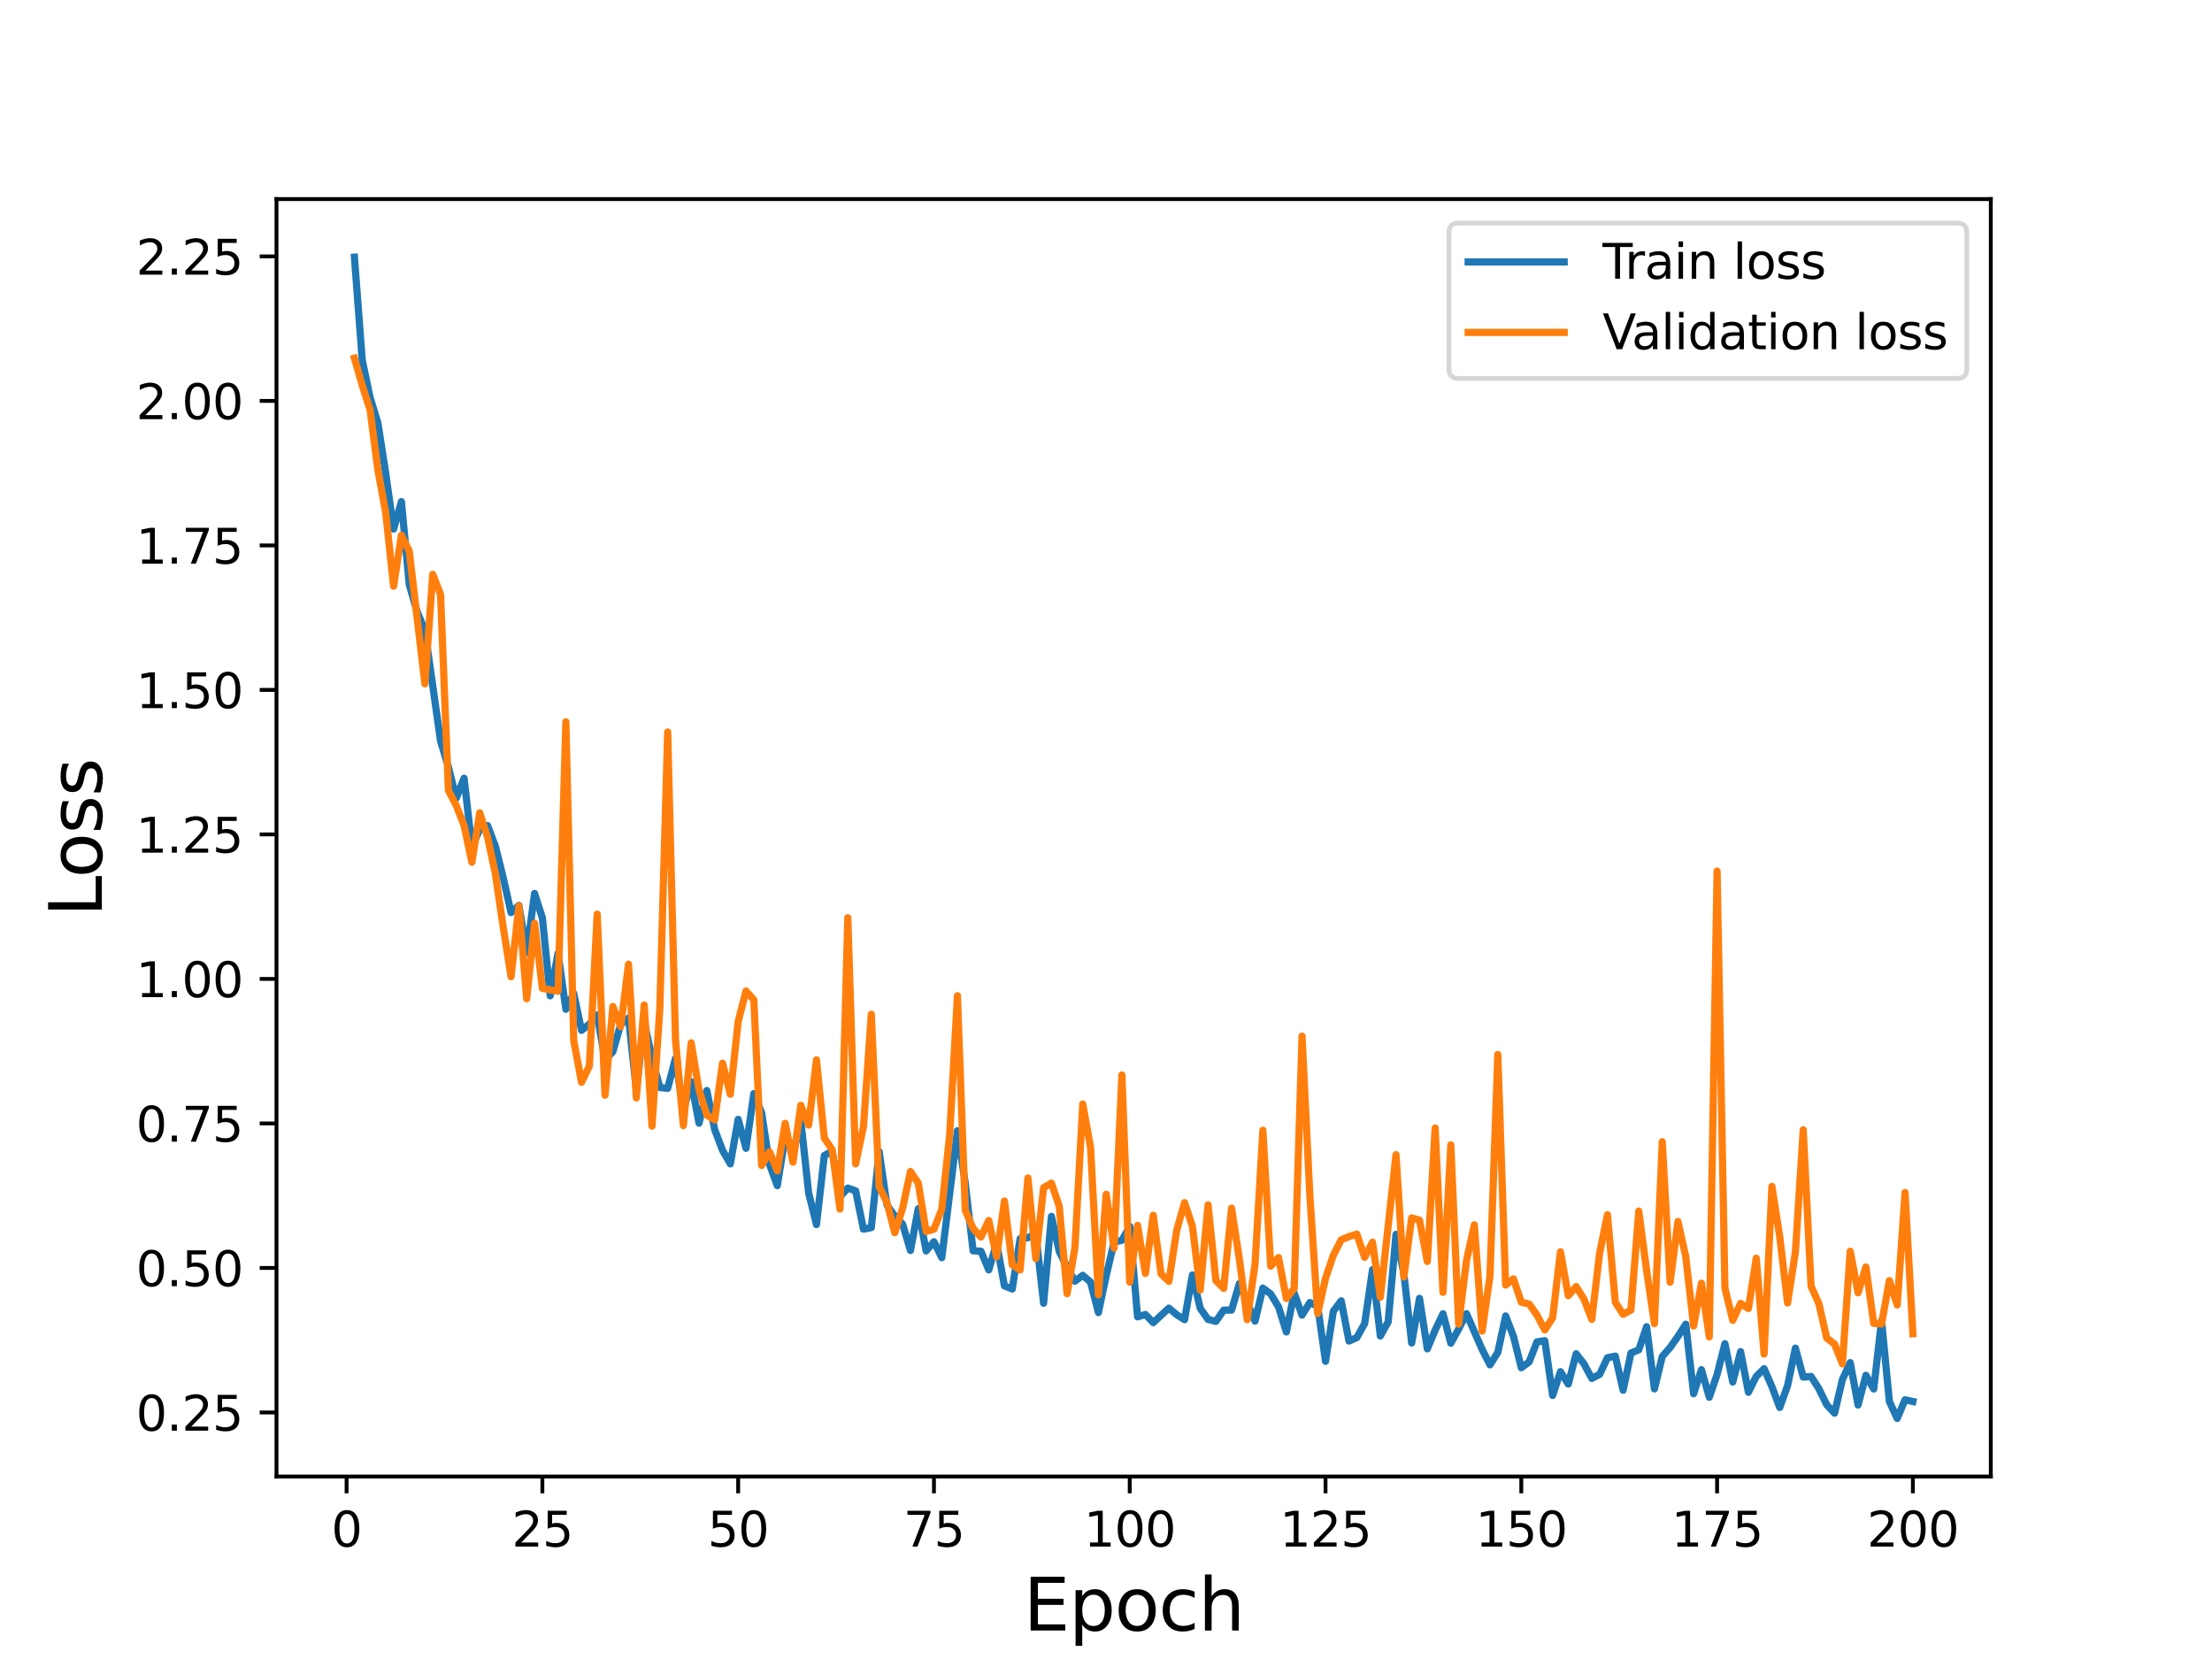<?xml version="1.0" encoding="utf-8" standalone="no"?>
<!DOCTYPE svg PUBLIC "-//W3C//DTD SVG 1.1//EN"
  "http://www.w3.org/Graphics/SVG/1.1/DTD/svg11.dtd">
<svg height="345.6pt" version="1.1" viewBox="0 0 460.8 345.6" width="460.8pt" xmlns="http://www.w3.org/2000/svg" xmlns:xlink="http://www.w3.org/1999/xlink">
 <defs>
  <style type="text/css">*{stroke-linecap:butt;stroke-linejoin:round;}</style>
 </defs>
 <g id="figure_1">
  <g id="patch_1">
   <path d="M 0 345.6 
L 460.8 345.6 
L 460.8 0 
L 0 0 
z
" style="fill:#ffffff;"/>
  </g>
  <g id="axes_1">
   <g id="patch_2">
    <path d="M 57.6 307.584 
L 414.72 307.584 
L 414.72 41.472 
L 57.6 41.472 
z
" style="fill:#ffffff;"/>
   </g>
   <g id="matplotlib.axis_1">
    <g id="xtick_1">
     <g id="line2d_1">
      <defs>
       <path d="M 0 0 
L 0 3.5 
" id="ma9ab7fb784" style="stroke:#000000;stroke-width:0.8;"/>
      </defs>
      <g>
       <use style="stroke:#000000;stroke-width:0.8;" x="72.201" xlink:href="#ma9ab7fb784" y="307.584"/>
      </g>
     </g>
     <g id="text_1">
      <!-- 0 -->
      <g transform="translate(69.02 322.182)scale(0.1 -0.1)">
       <defs>
        <path d="M 2034 4250 
Q 1547 4250 1301 3770 
Q 1056 3291 1056 2328 
Q 1056 1369 1301 889 
Q 1547 409 2034 409 
Q 2525 409 2770 889 
Q 3016 1369 3016 2328 
Q 3016 3291 2770 3770 
Q 2525 4250 2034 4250 
z
M 2034 4750 
Q 2819 4750 3233 4129 
Q 3647 3509 3647 2328 
Q 3647 1150 3233 529 
Q 2819 -91 2034 -91 
Q 1250 -91 836 529 
Q 422 1150 422 2328 
Q 422 3509 836 4129 
Q 1250 4750 2034 4750 
z
" id="DejaVuSans-30" transform="scale(0.016)"/>
       </defs>
       <use xlink:href="#DejaVuSans-30"/>
      </g>
     </g>
    </g>
    <g id="xtick_2">
     <g id="line2d_2">
      <g>
       <use style="stroke:#000000;stroke-width:0.8;" x="112.987" xlink:href="#ma9ab7fb784" y="307.584"/>
      </g>
     </g>
     <g id="text_2">
      <!-- 25 -->
      <g transform="translate(106.625 322.182)scale(0.1 -0.1)">
       <defs>
        <path d="M 1228 531 
L 3431 531 
L 3431 0 
L 469 0 
L 469 531 
Q 828 903 1448 1529 
Q 2069 2156 2228 2338 
Q 2531 2678 2651 2914 
Q 2772 3150 2772 3378 
Q 2772 3750 2511 3984 
Q 2250 4219 1831 4219 
Q 1534 4219 1204 4116 
Q 875 4013 500 3803 
L 500 4441 
Q 881 4594 1212 4672 
Q 1544 4750 1819 4750 
Q 2544 4750 2975 4387 
Q 3406 4025 3406 3419 
Q 3406 3131 3298 2873 
Q 3191 2616 2906 2266 
Q 2828 2175 2409 1742 
Q 1991 1309 1228 531 
z
" id="DejaVuSans-32" transform="scale(0.016)"/>
        <path d="M 691 4666 
L 3169 4666 
L 3169 4134 
L 1269 4134 
L 1269 2991 
Q 1406 3038 1543 3061 
Q 1681 3084 1819 3084 
Q 2600 3084 3056 2656 
Q 3513 2228 3513 1497 
Q 3513 744 3044 326 
Q 2575 -91 1722 -91 
Q 1428 -91 1123 -41 
Q 819 9 494 109 
L 494 744 
Q 775 591 1075 516 
Q 1375 441 1709 441 
Q 2250 441 2565 725 
Q 2881 1009 2881 1497 
Q 2881 1984 2565 2268 
Q 2250 2553 1709 2553 
Q 1456 2553 1204 2497 
Q 953 2441 691 2322 
L 691 4666 
z
" id="DejaVuSans-35" transform="scale(0.016)"/>
       </defs>
       <use xlink:href="#DejaVuSans-32"/>
       <use x="63.623" xlink:href="#DejaVuSans-35"/>
      </g>
     </g>
    </g>
    <g id="xtick_3">
     <g id="line2d_3">
      <g>
       <use style="stroke:#000000;stroke-width:0.8;" x="153.773" xlink:href="#ma9ab7fb784" y="307.584"/>
      </g>
     </g>
     <g id="text_3">
      <!-- 50 -->
      <g transform="translate(147.41 322.182)scale(0.1 -0.1)">
       <use xlink:href="#DejaVuSans-35"/>
       <use x="63.623" xlink:href="#DejaVuSans-30"/>
      </g>
     </g>
    </g>
    <g id="xtick_4">
     <g id="line2d_4">
      <g>
       <use style="stroke:#000000;stroke-width:0.8;" x="194.559" xlink:href="#ma9ab7fb784" y="307.584"/>
      </g>
     </g>
     <g id="text_4">
      <!-- 75 -->
      <g transform="translate(188.196 322.182)scale(0.1 -0.1)">
       <defs>
        <path d="M 525 4666 
L 3525 4666 
L 3525 4397 
L 1831 0 
L 1172 0 
L 2766 4134 
L 525 4134 
L 525 4666 
z
" id="DejaVuSans-37" transform="scale(0.016)"/>
       </defs>
       <use xlink:href="#DejaVuSans-37"/>
       <use x="63.623" xlink:href="#DejaVuSans-35"/>
      </g>
     </g>
    </g>
    <g id="xtick_5">
     <g id="line2d_5">
      <g>
       <use style="stroke:#000000;stroke-width:0.8;" x="235.344" xlink:href="#ma9ab7fb784" y="307.584"/>
      </g>
     </g>
     <g id="text_5">
      <!-- 100 -->
      <g transform="translate(225.801 322.182)scale(0.1 -0.1)">
       <defs>
        <path d="M 794 531 
L 1825 531 
L 1825 4091 
L 703 3866 
L 703 4441 
L 1819 4666 
L 2450 4666 
L 2450 531 
L 3481 531 
L 3481 0 
L 794 0 
L 794 531 
z
" id="DejaVuSans-31" transform="scale(0.016)"/>
       </defs>
       <use xlink:href="#DejaVuSans-31"/>
       <use x="63.623" xlink:href="#DejaVuSans-30"/>
       <use x="127.246" xlink:href="#DejaVuSans-30"/>
      </g>
     </g>
    </g>
    <g id="xtick_6">
     <g id="line2d_6">
      <g>
       <use style="stroke:#000000;stroke-width:0.8;" x="276.13" xlink:href="#ma9ab7fb784" y="307.584"/>
      </g>
     </g>
     <g id="text_6">
      <!-- 125 -->
      <g transform="translate(266.586 322.182)scale(0.1 -0.1)">
       <use xlink:href="#DejaVuSans-31"/>
       <use x="63.623" xlink:href="#DejaVuSans-32"/>
       <use x="127.246" xlink:href="#DejaVuSans-35"/>
      </g>
     </g>
    </g>
    <g id="xtick_7">
     <g id="line2d_7">
      <g>
       <use style="stroke:#000000;stroke-width:0.8;" x="316.916" xlink:href="#ma9ab7fb784" y="307.584"/>
      </g>
     </g>
     <g id="text_7">
      <!-- 150 -->
      <g transform="translate(307.372 322.182)scale(0.1 -0.1)">
       <use xlink:href="#DejaVuSans-31"/>
       <use x="63.623" xlink:href="#DejaVuSans-35"/>
       <use x="127.246" xlink:href="#DejaVuSans-30"/>
      </g>
     </g>
    </g>
    <g id="xtick_8">
     <g id="line2d_8">
      <g>
       <use style="stroke:#000000;stroke-width:0.8;" x="357.702" xlink:href="#ma9ab7fb784" y="307.584"/>
      </g>
     </g>
     <g id="text_8">
      <!-- 175 -->
      <g transform="translate(348.158 322.182)scale(0.1 -0.1)">
       <use xlink:href="#DejaVuSans-31"/>
       <use x="63.623" xlink:href="#DejaVuSans-37"/>
       <use x="127.246" xlink:href="#DejaVuSans-35"/>
      </g>
     </g>
    </g>
    <g id="xtick_9">
     <g id="line2d_9">
      <g>
       <use style="stroke:#000000;stroke-width:0.8;" x="398.487" xlink:href="#ma9ab7fb784" y="307.584"/>
      </g>
     </g>
     <g id="text_9">
      <!-- 200 -->
      <g transform="translate(388.944 322.182)scale(0.1 -0.1)">
       <use xlink:href="#DejaVuSans-32"/>
       <use x="63.623" xlink:href="#DejaVuSans-30"/>
       <use x="127.246" xlink:href="#DejaVuSans-30"/>
      </g>
     </g>
    </g>
    <g id="text_10">
     <!-- Epoch -->
     <g transform="translate(213.194 339.66)scale(0.15 -0.15)">
      <defs>
       <path d="M 628 4666 
L 3578 4666 
L 3578 4134 
L 1259 4134 
L 1259 2753 
L 3481 2753 
L 3481 2222 
L 1259 2222 
L 1259 531 
L 3634 531 
L 3634 0 
L 628 0 
L 628 4666 
z
" id="DejaVuSans-45" transform="scale(0.016)"/>
       <path d="M 1159 525 
L 1159 -1331 
L 581 -1331 
L 581 3500 
L 1159 3500 
L 1159 2969 
Q 1341 3281 1617 3432 
Q 1894 3584 2278 3584 
Q 2916 3584 3314 3078 
Q 3713 2572 3713 1747 
Q 3713 922 3314 415 
Q 2916 -91 2278 -91 
Q 1894 -91 1617 61 
Q 1341 213 1159 525 
z
M 3116 1747 
Q 3116 2381 2855 2742 
Q 2594 3103 2138 3103 
Q 1681 3103 1420 2742 
Q 1159 2381 1159 1747 
Q 1159 1113 1420 752 
Q 1681 391 2138 391 
Q 2594 391 2855 752 
Q 3116 1113 3116 1747 
z
" id="DejaVuSans-70" transform="scale(0.016)"/>
       <path d="M 1959 3097 
Q 1497 3097 1228 2736 
Q 959 2375 959 1747 
Q 959 1119 1226 758 
Q 1494 397 1959 397 
Q 2419 397 2687 759 
Q 2956 1122 2956 1747 
Q 2956 2369 2687 2733 
Q 2419 3097 1959 3097 
z
M 1959 3584 
Q 2709 3584 3137 3096 
Q 3566 2609 3566 1747 
Q 3566 888 3137 398 
Q 2709 -91 1959 -91 
Q 1206 -91 779 398 
Q 353 888 353 1747 
Q 353 2609 779 3096 
Q 1206 3584 1959 3584 
z
" id="DejaVuSans-6f" transform="scale(0.016)"/>
       <path d="M 3122 3366 
L 3122 2828 
Q 2878 2963 2633 3030 
Q 2388 3097 2138 3097 
Q 1578 3097 1268 2742 
Q 959 2388 959 1747 
Q 959 1106 1268 751 
Q 1578 397 2138 397 
Q 2388 397 2633 464 
Q 2878 531 3122 666 
L 3122 134 
Q 2881 22 2623 -34 
Q 2366 -91 2075 -91 
Q 1284 -91 818 406 
Q 353 903 353 1747 
Q 353 2603 823 3093 
Q 1294 3584 2113 3584 
Q 2378 3584 2631 3529 
Q 2884 3475 3122 3366 
z
" id="DejaVuSans-63" transform="scale(0.016)"/>
       <path d="M 3513 2113 
L 3513 0 
L 2938 0 
L 2938 2094 
Q 2938 2591 2744 2837 
Q 2550 3084 2163 3084 
Q 1697 3084 1428 2787 
Q 1159 2491 1159 1978 
L 1159 0 
L 581 0 
L 581 4863 
L 1159 4863 
L 1159 2956 
Q 1366 3272 1645 3428 
Q 1925 3584 2291 3584 
Q 2894 3584 3203 3211 
Q 3513 2838 3513 2113 
z
" id="DejaVuSans-68" transform="scale(0.016)"/>
      </defs>
      <use xlink:href="#DejaVuSans-45"/>
      <use x="63.184" xlink:href="#DejaVuSans-70"/>
      <use x="126.66" xlink:href="#DejaVuSans-6f"/>
      <use x="187.842" xlink:href="#DejaVuSans-63"/>
      <use x="242.822" xlink:href="#DejaVuSans-68"/>
     </g>
    </g>
   </g>
   <g id="matplotlib.axis_2">
    <g id="ytick_1">
     <g id="line2d_10">
      <defs>
       <path d="M 0 0 
L -3.5 0 
" id="m76be05a478" style="stroke:#000000;stroke-width:0.8;"/>
      </defs>
      <g>
       <use style="stroke:#000000;stroke-width:0.8;" x="57.6" xlink:href="#m76be05a478" y="294.237"/>
      </g>
     </g>
     <g id="text_11">
      <!-- 0.25 -->
      <g transform="translate(28.334 298.036)scale(0.1 -0.1)">
       <defs>
        <path d="M 684 794 
L 1344 794 
L 1344 0 
L 684 0 
L 684 794 
z
" id="DejaVuSans-2e" transform="scale(0.016)"/>
       </defs>
       <use xlink:href="#DejaVuSans-30"/>
       <use x="63.623" xlink:href="#DejaVuSans-2e"/>
       <use x="95.41" xlink:href="#DejaVuSans-32"/>
       <use x="159.033" xlink:href="#DejaVuSans-35"/>
      </g>
     </g>
    </g>
    <g id="ytick_2">
     <g id="line2d_11">
      <g>
       <use style="stroke:#000000;stroke-width:0.8;" x="57.6" xlink:href="#m76be05a478" y="264.133"/>
      </g>
     </g>
     <g id="text_12">
      <!-- 0.50 -->
      <g transform="translate(28.334 267.933)scale(0.1 -0.1)">
       <use xlink:href="#DejaVuSans-30"/>
       <use x="63.623" xlink:href="#DejaVuSans-2e"/>
       <use x="95.41" xlink:href="#DejaVuSans-35"/>
       <use x="159.033" xlink:href="#DejaVuSans-30"/>
      </g>
     </g>
    </g>
    <g id="ytick_3">
     <g id="line2d_12">
      <g>
       <use style="stroke:#000000;stroke-width:0.8;" x="57.6" xlink:href="#m76be05a478" y="234.03"/>
      </g>
     </g>
     <g id="text_13">
      <!-- 0.75 -->
      <g transform="translate(28.334 237.83)scale(0.1 -0.1)">
       <use xlink:href="#DejaVuSans-30"/>
       <use x="63.623" xlink:href="#DejaVuSans-2e"/>
       <use x="95.41" xlink:href="#DejaVuSans-37"/>
       <use x="159.033" xlink:href="#DejaVuSans-35"/>
      </g>
     </g>
    </g>
    <g id="ytick_4">
     <g id="line2d_13">
      <g>
       <use style="stroke:#000000;stroke-width:0.8;" x="57.6" xlink:href="#m76be05a478" y="203.927"/>
      </g>
     </g>
     <g id="text_14">
      <!-- 1.00 -->
      <g transform="translate(28.334 207.727)scale(0.1 -0.1)">
       <use xlink:href="#DejaVuSans-31"/>
       <use x="63.623" xlink:href="#DejaVuSans-2e"/>
       <use x="95.41" xlink:href="#DejaVuSans-30"/>
       <use x="159.033" xlink:href="#DejaVuSans-30"/>
      </g>
     </g>
    </g>
    <g id="ytick_5">
     <g id="line2d_14">
      <g>
       <use style="stroke:#000000;stroke-width:0.8;" x="57.6" xlink:href="#m76be05a478" y="173.824"/>
      </g>
     </g>
     <g id="text_15">
      <!-- 1.25 -->
      <g transform="translate(28.334 177.624)scale(0.1 -0.1)">
       <use xlink:href="#DejaVuSans-31"/>
       <use x="63.623" xlink:href="#DejaVuSans-2e"/>
       <use x="95.41" xlink:href="#DejaVuSans-32"/>
       <use x="159.033" xlink:href="#DejaVuSans-35"/>
      </g>
     </g>
    </g>
    <g id="ytick_6">
     <g id="line2d_15">
      <g>
       <use style="stroke:#000000;stroke-width:0.8;" x="57.6" xlink:href="#m76be05a478" y="143.721"/>
      </g>
     </g>
     <g id="text_16">
      <!-- 1.50 -->
      <g transform="translate(28.334 147.521)scale(0.1 -0.1)">
       <use xlink:href="#DejaVuSans-31"/>
       <use x="63.623" xlink:href="#DejaVuSans-2e"/>
       <use x="95.41" xlink:href="#DejaVuSans-35"/>
       <use x="159.033" xlink:href="#DejaVuSans-30"/>
      </g>
     </g>
    </g>
    <g id="ytick_7">
     <g id="line2d_16">
      <g>
       <use style="stroke:#000000;stroke-width:0.8;" x="57.6" xlink:href="#m76be05a478" y="113.618"/>
      </g>
     </g>
     <g id="text_17">
      <!-- 1.75 -->
      <g transform="translate(28.334 117.418)scale(0.1 -0.1)">
       <use xlink:href="#DejaVuSans-31"/>
       <use x="63.623" xlink:href="#DejaVuSans-2e"/>
       <use x="95.41" xlink:href="#DejaVuSans-37"/>
       <use x="159.033" xlink:href="#DejaVuSans-35"/>
      </g>
     </g>
    </g>
    <g id="ytick_8">
     <g id="line2d_17">
      <g>
       <use style="stroke:#000000;stroke-width:0.8;" x="57.6" xlink:href="#m76be05a478" y="83.515"/>
      </g>
     </g>
     <g id="text_18">
      <!-- 2.00 -->
      <g transform="translate(28.334 87.315)scale(0.1 -0.1)">
       <use xlink:href="#DejaVuSans-32"/>
       <use x="63.623" xlink:href="#DejaVuSans-2e"/>
       <use x="95.41" xlink:href="#DejaVuSans-30"/>
       <use x="159.033" xlink:href="#DejaVuSans-30"/>
      </g>
     </g>
    </g>
    <g id="ytick_9">
     <g id="line2d_18">
      <g>
       <use style="stroke:#000000;stroke-width:0.8;" x="57.6" xlink:href="#m76be05a478" y="53.412"/>
      </g>
     </g>
     <g id="text_19">
      <!-- 2.25 -->
      <g transform="translate(28.334 57.212)scale(0.1 -0.1)">
       <use xlink:href="#DejaVuSans-32"/>
       <use x="63.623" xlink:href="#DejaVuSans-2e"/>
       <use x="95.41" xlink:href="#DejaVuSans-32"/>
       <use x="159.033" xlink:href="#DejaVuSans-35"/>
      </g>
     </g>
    </g>
    <g id="text_20">
     <!-- Loss -->
     <g transform="translate(21.215 190.979)rotate(-90)scale(0.15 -0.15)">
      <defs>
       <path d="M 628 4666 
L 1259 4666 
L 1259 531 
L 3531 531 
L 3531 0 
L 628 0 
L 628 4666 
z
" id="DejaVuSans-4c" transform="scale(0.016)"/>
       <path d="M 2834 3397 
L 2834 2853 
Q 2591 2978 2328 3040 
Q 2066 3103 1784 3103 
Q 1356 3103 1142 2972 
Q 928 2841 928 2578 
Q 928 2378 1081 2264 
Q 1234 2150 1697 2047 
L 1894 2003 
Q 2506 1872 2764 1633 
Q 3022 1394 3022 966 
Q 3022 478 2636 193 
Q 2250 -91 1575 -91 
Q 1294 -91 989 -36 
Q 684 19 347 128 
L 347 722 
Q 666 556 975 473 
Q 1284 391 1588 391 
Q 1994 391 2212 530 
Q 2431 669 2431 922 
Q 2431 1156 2273 1281 
Q 2116 1406 1581 1522 
L 1381 1569 
Q 847 1681 609 1914 
Q 372 2147 372 2553 
Q 372 3047 722 3315 
Q 1072 3584 1716 3584 
Q 2034 3584 2315 3537 
Q 2597 3491 2834 3397 
z
" id="DejaVuSans-73" transform="scale(0.016)"/>
      </defs>
      <use xlink:href="#DejaVuSans-4c"/>
      <use x="53.963" xlink:href="#DejaVuSans-6f"/>
      <use x="115.145" xlink:href="#DejaVuSans-73"/>
      <use x="167.244" xlink:href="#DejaVuSans-73"/>
     </g>
    </g>
   </g>
   <g id="line2d_19">
    <path clip-path="url(#p6359cab5e4)" d="M 73.833 53.568 
L 75.464 75.063 
L 77.096 82.796 
L 78.727 88.126 
L 80.358 98.633 
L 81.99 110.21 
L 83.621 104.504 
L 85.253 121.762 
L 86.884 127.407 
L 88.516 131.316 
L 91.778 154.382 
L 93.41 159.793 
L 95.041 166.297 
L 96.673 162.11 
L 98.304 176.37 
L 99.936 172.795 
L 101.567 171.979 
L 103.198 176.283 
L 104.83 182.866 
L 106.461 190.107 
L 108.093 188.603 
L 109.724 198.474 
L 111.356 186.127 
L 112.987 191.181 
L 114.618 207.444 
L 116.25 198.555 
L 117.881 210.248 
L 119.513 206.949 
L 121.144 214.634 
L 122.776 213.356 
L 124.407 211.431 
L 126.038 220.845 
L 127.67 219.07 
L 129.301 213.414 
L 130.933 212.096 
L 132.564 227.051 
L 134.196 212.844 
L 135.827 220.429 
L 137.458 226.562 
L 139.09 226.725 
L 140.721 220.472 
L 142.353 231.387 
L 143.984 225.33 
L 145.616 233.99 
L 147.247 227.175 
L 148.879 235.306 
L 150.51 239.624 
L 152.141 242.461 
L 153.773 233.179 
L 155.404 239.213 
L 157.036 227.817 
L 158.667 231.822 
L 160.299 242.567 
L 161.93 246.993 
L 163.561 236.82 
L 165.193 240.185 
L 166.824 233.416 
L 168.456 248.513 
L 170.087 255.107 
L 171.719 240.711 
L 173.35 239.825 
L 174.981 249.312 
L 176.613 247.498 
L 178.244 248.076 
L 179.876 256.054 
L 181.507 255.739 
L 183.139 239.882 
L 184.77 251.036 
L 186.401 253.319 
L 188.033 255.019 
L 189.664 260.497 
L 191.296 251.791 
L 192.927 260.588 
L 194.559 258.679 
L 196.19 262 
L 199.453 235.55 
L 201.084 246.514 
L 202.716 260.564 
L 204.347 260.655 
L 205.979 264.544 
L 207.61 258.95 
L 209.241 267.872 
L 210.873 268.521 
L 212.504 258.047 
L 214.136 257.843 
L 215.767 256.944 
L 217.399 271.488 
L 219.03 253.398 
L 220.661 260.702 
L 222.293 263.971 
L 223.924 266.902 
L 225.556 265.672 
L 227.187 267.103 
L 228.819 273.435 
L 230.45 265.717 
L 232.081 258.756 
L 233.713 258.374 
L 235.344 255.484 
L 236.976 274.32 
L 238.607 273.835 
L 240.239 275.524 
L 243.501 272.502 
L 245.133 273.88 
L 246.764 274.917 
L 248.396 265.599 
L 250.027 272.553 
L 251.659 274.851 
L 253.29 275.269 
L 254.921 272.921 
L 256.553 272.923 
L 258.184 267.388 
L 261.447 275.219 
L 263.079 268.332 
L 264.71 269.563 
L 266.341 272.249 
L 267.973 277.473 
L 269.604 269.385 
L 271.236 273.969 
L 272.867 271.339 
L 274.499 272.132 
L 276.13 283.588 
L 277.761 273.146 
L 279.393 270.984 
L 281.024 279.371 
L 282.656 278.639 
L 284.287 275.708 
L 285.919 264.499 
L 287.55 278.311 
L 289.181 275.366 
L 290.813 257.132 
L 292.444 265.279 
L 294.076 279.774 
L 295.707 270.472 
L 297.339 280.988 
L 298.97 277.089 
L 300.601 273.669 
L 302.233 279.824 
L 303.864 276.868 
L 305.496 273.665 
L 308.759 281.121 
L 310.39 284.327 
L 312.021 281.74 
L 313.653 274.133 
L 315.284 278.388 
L 316.916 284.925 
L 318.547 283.706 
L 320.179 279.536 
L 321.81 279.29 
L 323.441 290.698 
L 325.073 285.739 
L 326.704 288.321 
L 328.336 282.015 
L 329.967 284.11 
L 331.599 287.15 
L 333.23 286.305 
L 334.862 282.843 
L 336.493 282.503 
L 338.124 289.614 
L 339.756 281.862 
L 341.387 281.197 
L 343.019 276.378 
L 344.65 289.338 
L 346.282 282.571 
L 347.913 280.712 
L 349.544 278.407 
L 351.176 275.861 
L 352.807 290.34 
L 354.439 285.326 
L 356.07 291.074 
L 357.702 286.336 
L 359.333 279.917 
L 360.964 287.901 
L 362.596 281.57 
L 364.227 290.036 
L 365.859 286.724 
L 367.49 285.121 
L 369.122 288.868 
L 370.753 293.205 
L 372.384 288.65 
L 374.016 280.834 
L 375.647 286.874 
L 377.279 286.743 
L 378.91 289.309 
L 380.542 292.644 
L 382.173 294.385 
L 383.804 287.381 
L 385.436 283.863 
L 387.067 292.697 
L 388.699 286.506 
L 390.33 289.358 
L 391.962 275.089 
L 393.593 291.97 
L 395.224 295.488 
L 396.856 291.601 
L 398.487 291.959 
L 398.487 291.959 
" style="fill:none;stroke:#1f77b4;stroke-linecap:square;stroke-width:1.5;"/>
   </g>
   <g id="line2d_20">
    <path clip-path="url(#p6359cab5e4)" d="M 73.833 74.615 
L 75.464 80.296 
L 77.096 85.389 
L 78.727 97.972 
L 80.358 106.838 
L 81.99 122.114 
L 83.621 111.509 
L 85.253 114.794 
L 88.516 142.463 
L 90.147 119.645 
L 91.778 123.835 
L 93.41 164.659 
L 95.041 167.792 
L 96.673 171.967 
L 98.304 179.617 
L 99.936 169.33 
L 101.567 174.39 
L 103.198 182.026 
L 104.83 193.145 
L 106.461 203.469 
L 108.093 188.717 
L 109.724 208.06 
L 111.356 192.321 
L 112.987 205.899 
L 116.25 206.496 
L 117.881 150.362 
L 119.513 216.737 
L 121.144 225.467 
L 122.776 222.067 
L 124.407 190.432 
L 126.038 228.157 
L 127.67 209.667 
L 129.301 213.876 
L 130.933 200.852 
L 132.564 228.724 
L 134.196 209.356 
L 135.827 234.591 
L 137.458 209.991 
L 139.09 152.496 
L 140.721 216.586 
L 142.353 234.474 
L 143.984 217.242 
L 145.616 227.037 
L 147.247 232.296 
L 148.879 233.302 
L 150.51 221.481 
L 152.141 227.961 
L 153.773 212.825 
L 155.404 206.435 
L 157.036 208.283 
L 158.667 242.798 
L 160.299 239.934 
L 161.93 243.909 
L 163.561 234.003 
L 165.193 242.107 
L 166.824 230.255 
L 168.456 234.374 
L 170.087 220.78 
L 171.719 237.059 
L 173.35 239.503 
L 174.981 251.873 
L 176.613 191.177 
L 178.244 242.447 
L 179.876 234.721 
L 181.507 211.296 
L 183.139 247.189 
L 184.77 250.504 
L 186.401 256.799 
L 188.033 251.704 
L 189.664 244.037 
L 191.296 246.472 
L 192.927 256.545 
L 194.559 256.066 
L 196.19 251.907 
L 197.821 236.595 
L 199.453 207.416 
L 201.084 252.125 
L 202.716 255.903 
L 204.347 257.691 
L 205.979 254.255 
L 207.61 261.824 
L 209.241 250.203 
L 210.873 263.477 
L 212.504 264.558 
L 214.136 245.381 
L 215.767 262.218 
L 217.399 247.413 
L 219.03 246.467 
L 220.661 251.294 
L 222.293 269.492 
L 223.924 259.97 
L 225.556 229.996 
L 227.187 239.056 
L 228.819 269.735 
L 230.45 248.785 
L 232.081 260.018 
L 233.713 223.932 
L 235.344 267.091 
L 236.976 255.268 
L 238.607 265.286 
L 240.239 253.161 
L 241.87 265.369 
L 243.501 266.937 
L 245.133 256.262 
L 246.764 250.532 
L 248.396 255.424 
L 250.027 268.733 
L 251.659 251.002 
L 253.29 266.759 
L 254.921 268.4 
L 256.553 251.679 
L 258.184 262.303 
L 259.816 274.913 
L 261.447 263.318 
L 263.079 235.442 
L 264.71 263.767 
L 266.341 261.963 
L 267.973 270.5 
L 269.604 268.407 
L 271.236 215.845 
L 272.867 249.006 
L 274.499 273.634 
L 276.13 266.318 
L 277.761 261.489 
L 279.393 258.276 
L 281.024 257.601 
L 282.656 257.09 
L 284.287 261.927 
L 285.919 258.766 
L 287.55 270.246 
L 290.813 240.542 
L 292.444 266.029 
L 294.076 253.712 
L 295.707 254.179 
L 297.339 262.782 
L 298.97 234.994 
L 300.601 269.218 
L 302.233 238.508 
L 303.864 275.835 
L 305.496 262.592 
L 307.127 255.155 
L 308.759 277.288 
L 310.39 265.802 
L 312.021 219.678 
L 313.653 267.702 
L 315.284 266.41 
L 316.916 271.275 
L 318.547 271.656 
L 320.179 273.951 
L 321.81 277.054 
L 323.441 274.518 
L 325.073 260.769 
L 326.704 269.921 
L 328.336 268.011 
L 329.967 270.625 
L 331.599 274.848 
L 333.23 261.06 
L 334.862 253.049 
L 336.493 271.263 
L 338.124 273.792 
L 339.756 272.906 
L 341.387 252.289 
L 343.019 264.678 
L 344.65 275.737 
L 346.282 237.838 
L 347.913 267.111 
L 349.544 254.449 
L 351.176 261.8 
L 352.807 276.23 
L 354.439 267.31 
L 356.07 278.497 
L 357.702 181.461 
L 359.333 268.348 
L 360.964 275.046 
L 362.596 271.519 
L 364.227 272.597 
L 365.859 262.108 
L 367.49 282.069 
L 369.122 247.159 
L 370.753 257.628 
L 372.384 271.438 
L 374.016 260.803 
L 375.647 235.365 
L 377.279 267.939 
L 378.91 271.593 
L 380.542 278.749 
L 382.173 279.988 
L 383.804 284.119 
L 385.436 260.652 
L 387.067 269.322 
L 388.699 263.933 
L 390.33 275.683 
L 391.962 275.819 
L 393.593 266.773 
L 395.224 271.846 
L 396.856 248.413 
L 398.487 277.838 
L 398.487 277.838 
" style="fill:none;stroke:#ff7f0e;stroke-linecap:square;stroke-width:1.5;"/>
   </g>
   <g id="patch_3">
    <path d="M 57.6 307.584 
L 57.6 41.472 
" style="fill:none;stroke:#000000;stroke-linecap:square;stroke-linejoin:miter;stroke-width:0.8;"/>
   </g>
   <g id="patch_4">
    <path d="M 414.72 307.584 
L 414.72 41.472 
" style="fill:none;stroke:#000000;stroke-linecap:square;stroke-linejoin:miter;stroke-width:0.8;"/>
   </g>
   <g id="patch_5">
    <path d="M 57.6 307.584 
L 414.72 307.584 
" style="fill:none;stroke:#000000;stroke-linecap:square;stroke-linejoin:miter;stroke-width:0.8;"/>
   </g>
   <g id="patch_6">
    <path d="M 57.6 41.472 
L 414.72 41.472 
" style="fill:none;stroke:#000000;stroke-linecap:square;stroke-linejoin:miter;stroke-width:0.8;"/>
   </g>
   <g id="legend_1">
    <g id="patch_7">
     <path d="M 303.845 78.828 
L 407.72 78.828 
Q 409.72 78.828 409.72 76.828 
L 409.72 48.472 
Q 409.72 46.472 407.72 46.472 
L 303.845 46.472 
Q 301.845 46.472 301.845 48.472 
L 301.845 76.828 
Q 301.845 78.828 303.845 78.828 
z
" style="fill:#ffffff;opacity:0.8;stroke:#cccccc;stroke-linejoin:miter;"/>
    </g>
    <g id="line2d_21">
     <path d="M 305.845 54.57 
L 325.845 54.57 
" style="fill:none;stroke:#1f77b4;stroke-linecap:square;stroke-width:1.5;"/>
    </g>
    <g id="line2d_22"/>
    <g id="text_21">
     <!-- Train loss -->
     <g transform="translate(333.845 58.07)scale(0.1 -0.1)">
      <defs>
       <path d="M -19 4666 
L 3928 4666 
L 3928 4134 
L 2272 4134 
L 2272 0 
L 1638 0 
L 1638 4134 
L -19 4134 
L -19 4666 
z
" id="DejaVuSans-54" transform="scale(0.016)"/>
       <path d="M 2631 2963 
Q 2534 3019 2420 3045 
Q 2306 3072 2169 3072 
Q 1681 3072 1420 2755 
Q 1159 2438 1159 1844 
L 1159 0 
L 581 0 
L 581 3500 
L 1159 3500 
L 1159 2956 
Q 1341 3275 1631 3429 
Q 1922 3584 2338 3584 
Q 2397 3584 2469 3576 
Q 2541 3569 2628 3553 
L 2631 2963 
z
" id="DejaVuSans-72" transform="scale(0.016)"/>
       <path d="M 2194 1759 
Q 1497 1759 1228 1600 
Q 959 1441 959 1056 
Q 959 750 1161 570 
Q 1363 391 1709 391 
Q 2188 391 2477 730 
Q 2766 1069 2766 1631 
L 2766 1759 
L 2194 1759 
z
M 3341 1997 
L 3341 0 
L 2766 0 
L 2766 531 
Q 2569 213 2275 61 
Q 1981 -91 1556 -91 
Q 1019 -91 701 211 
Q 384 513 384 1019 
Q 384 1609 779 1909 
Q 1175 2209 1959 2209 
L 2766 2209 
L 2766 2266 
Q 2766 2663 2505 2880 
Q 2244 3097 1772 3097 
Q 1472 3097 1187 3025 
Q 903 2953 641 2809 
L 641 3341 
Q 956 3463 1253 3523 
Q 1550 3584 1831 3584 
Q 2591 3584 2966 3190 
Q 3341 2797 3341 1997 
z
" id="DejaVuSans-61" transform="scale(0.016)"/>
       <path d="M 603 3500 
L 1178 3500 
L 1178 0 
L 603 0 
L 603 3500 
z
M 603 4863 
L 1178 4863 
L 1178 4134 
L 603 4134 
L 603 4863 
z
" id="DejaVuSans-69" transform="scale(0.016)"/>
       <path d="M 3513 2113 
L 3513 0 
L 2938 0 
L 2938 2094 
Q 2938 2591 2744 2837 
Q 2550 3084 2163 3084 
Q 1697 3084 1428 2787 
Q 1159 2491 1159 1978 
L 1159 0 
L 581 0 
L 581 3500 
L 1159 3500 
L 1159 2956 
Q 1366 3272 1645 3428 
Q 1925 3584 2291 3584 
Q 2894 3584 3203 3211 
Q 3513 2838 3513 2113 
z
" id="DejaVuSans-6e" transform="scale(0.016)"/>
       <path id="DejaVuSans-20" transform="scale(0.016)"/>
       <path d="M 603 4863 
L 1178 4863 
L 1178 0 
L 603 0 
L 603 4863 
z
" id="DejaVuSans-6c" transform="scale(0.016)"/>
      </defs>
      <use xlink:href="#DejaVuSans-54"/>
      <use x="46.334" xlink:href="#DejaVuSans-72"/>
      <use x="87.447" xlink:href="#DejaVuSans-61"/>
      <use x="148.727" xlink:href="#DejaVuSans-69"/>
      <use x="176.51" xlink:href="#DejaVuSans-6e"/>
      <use x="239.889" xlink:href="#DejaVuSans-20"/>
      <use x="271.676" xlink:href="#DejaVuSans-6c"/>
      <use x="299.459" xlink:href="#DejaVuSans-6f"/>
      <use x="360.641" xlink:href="#DejaVuSans-73"/>
      <use x="412.74" xlink:href="#DejaVuSans-73"/>
     </g>
    </g>
    <g id="line2d_23">
     <path d="M 305.845 69.249 
L 325.845 69.249 
" style="fill:none;stroke:#ff7f0e;stroke-linecap:square;stroke-width:1.5;"/>
    </g>
    <g id="line2d_24"/>
    <g id="text_22">
     <!-- Validation loss -->
     <g transform="translate(333.845 72.749)scale(0.1 -0.1)">
      <defs>
       <path d="M 1831 0 
L 50 4666 
L 709 4666 
L 2188 738 
L 3669 4666 
L 4325 4666 
L 2547 0 
L 1831 0 
z
" id="DejaVuSans-56" transform="scale(0.016)"/>
       <path d="M 2906 2969 
L 2906 4863 
L 3481 4863 
L 3481 0 
L 2906 0 
L 2906 525 
Q 2725 213 2448 61 
Q 2172 -91 1784 -91 
Q 1150 -91 751 415 
Q 353 922 353 1747 
Q 353 2572 751 3078 
Q 1150 3584 1784 3584 
Q 2172 3584 2448 3432 
Q 2725 3281 2906 2969 
z
M 947 1747 
Q 947 1113 1208 752 
Q 1469 391 1925 391 
Q 2381 391 2643 752 
Q 2906 1113 2906 1747 
Q 2906 2381 2643 2742 
Q 2381 3103 1925 3103 
Q 1469 3103 1208 2742 
Q 947 2381 947 1747 
z
" id="DejaVuSans-64" transform="scale(0.016)"/>
       <path d="M 1172 4494 
L 1172 3500 
L 2356 3500 
L 2356 3053 
L 1172 3053 
L 1172 1153 
Q 1172 725 1289 603 
Q 1406 481 1766 481 
L 2356 481 
L 2356 0 
L 1766 0 
Q 1100 0 847 248 
Q 594 497 594 1153 
L 594 3053 
L 172 3053 
L 172 3500 
L 594 3500 
L 594 4494 
L 1172 4494 
z
" id="DejaVuSans-74" transform="scale(0.016)"/>
      </defs>
      <use xlink:href="#DejaVuSans-56"/>
      <use x="60.658" xlink:href="#DejaVuSans-61"/>
      <use x="121.938" xlink:href="#DejaVuSans-6c"/>
      <use x="149.721" xlink:href="#DejaVuSans-69"/>
      <use x="177.504" xlink:href="#DejaVuSans-64"/>
      <use x="240.98" xlink:href="#DejaVuSans-61"/>
      <use x="302.26" xlink:href="#DejaVuSans-74"/>
      <use x="341.469" xlink:href="#DejaVuSans-69"/>
      <use x="369.252" xlink:href="#DejaVuSans-6f"/>
      <use x="430.434" xlink:href="#DejaVuSans-6e"/>
      <use x="493.812" xlink:href="#DejaVuSans-20"/>
      <use x="525.6" xlink:href="#DejaVuSans-6c"/>
      <use x="553.383" xlink:href="#DejaVuSans-6f"/>
      <use x="614.564" xlink:href="#DejaVuSans-73"/>
      <use x="666.664" xlink:href="#DejaVuSans-73"/>
     </g>
    </g>
   </g>
  </g>
 </g>
 <defs>
  <clipPath id="p6359cab5e4">
   <rect height="266.112" width="357.12" x="57.6" y="41.472"/>
  </clipPath>
 </defs>
</svg>
